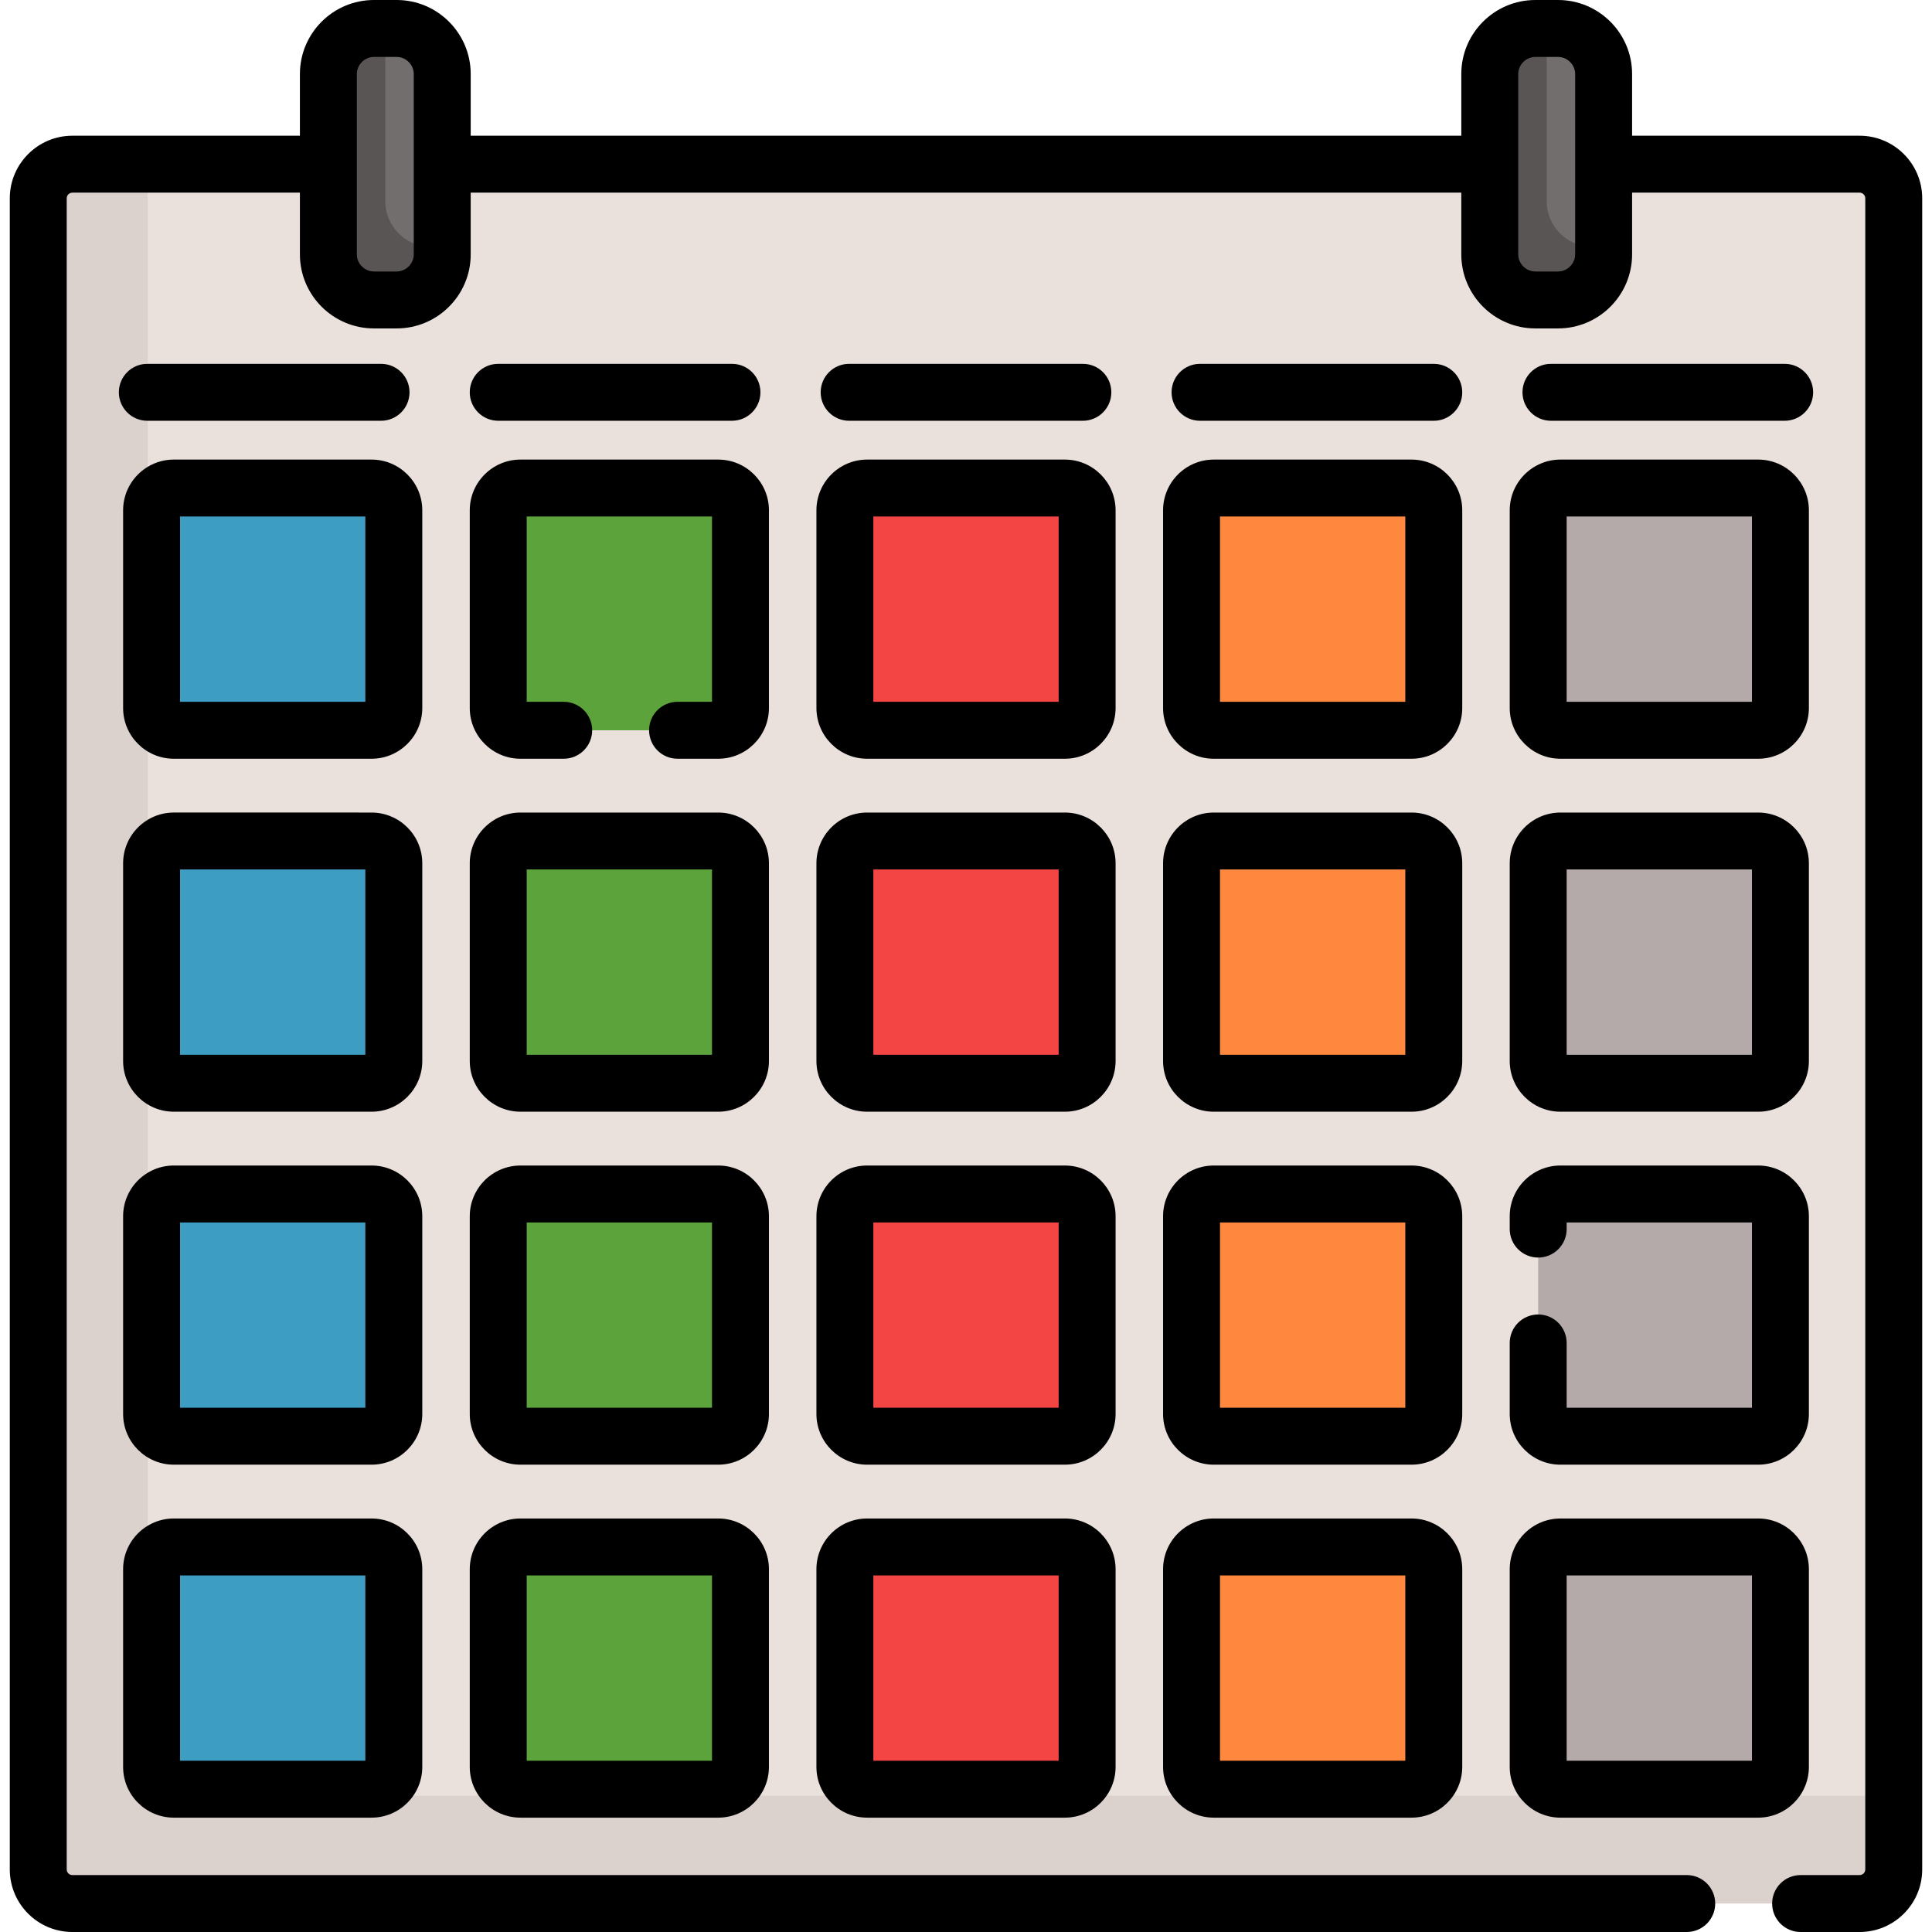 <?xml version="1.0" encoding="iso-8859-1"?>
<!-- Generator: Adobe Illustrator 19.0.0, SVG Export Plug-In . SVG Version: 6.00 Build 0)  -->
<svg version="1.1" id="Layer_1" xmlns="http://www.w3.org/2000/svg" xmlns:xlink="http://www.w3.org/1999/xlink" x="0px" y="0px"
	 viewBox="0 0 509.04 509.04" style="enable-background:new 0 0 509.04 509.04;" xml:space="preserve">
<g>
	<path style="fill:#DCD2CD;" d="M498.96,52.25v440.31c0,4.96-4.03,8.98-8.99,8.98H19.07c-4.96,0-8.99-4.02-8.99-8.98V52.25
		c0-4.96,4.03-8.99,8.99-8.99h470.9C494.93,43.26,498.96,47.29,498.96,52.25z"/>
	<path style="fill:#EBE1DC;" d="M498.96,52.25v420.89H47.93c-4.96,0-8.99-4.02-8.99-8.98V43.26h451.03
		C494.93,43.26,498.96,47.29,498.96,52.25z"/>
	<path style="fill:#5A5555;" d="M116.52,19.5v47.53c0,6.6-5.4,12-12,12h-6c-6.6,0-12-5.4-12-12V19.5c0-6.6,5.4-12,12-12h6
		C111.12,7.5,116.52,12.9,116.52,19.5z"/>
	<path style="fill:#5A5555;" d="M422.52,19.5v47.53c0,6.6-5.4,12-12,12h-6c-6.6,0-12-5.4-12-12V19.5c0-6.6,5.4-12,12-12h6
		C417.12,7.5,422.52,12.9,422.52,19.5z"/>
	<path style="fill:#736E6E;" d="M116.52,19.5v45.53h-3c-6.6,0-12-5.4-12-12V7.5h3C111.12,7.5,116.52,12.9,116.52,19.5z"/>
	<path style="fill:#736E6E;" d="M422.52,19.5v45.53h-3c-6.6,0-12-5.4-12-12V7.5h3C417.12,7.5,422.52,12.9,422.52,19.5z"/>
	<path style="fill:#3E9DC3;" d="M97.893,128.588H45.806c-3.241,0-5.869,2.628-5.869,5.869v52.087c0,3.241,2.628,5.869,5.869,5.869
		h52.087c3.241,0,5.869-2.628,5.869-5.869v-52.087C103.761,131.216,101.134,128.588,97.893,128.588z"/>
	<path style="fill:#5CA33B;" d="M189.228,128.588h-52.087c-3.241,0-5.869,2.628-5.869,5.869v52.087c0,3.241,2.628,5.869,5.869,5.869
		h52.087c3.241,0,5.869-2.628,5.869-5.869v-52.087C195.097,131.216,192.469,128.588,189.228,128.588z"/>
	<path style="fill:#F44545;" d="M280.563,128.588h-52.087c-3.241,0-5.869,2.628-5.869,5.869v52.087c0,3.241,2.628,5.869,5.869,5.869
		h52.087c3.241,0,5.869-2.628,5.869-5.869v-52.087C286.432,131.216,283.805,128.588,280.563,128.588z"/>
	<path style="fill:#FF883E;" d="M371.899,128.588h-52.087c-3.241,0-5.869,2.628-5.869,5.869v52.087c0,3.241,2.628,5.869,5.869,5.869
		h52.087c3.241,0,5.869-2.628,5.869-5.869v-52.087C377.768,131.216,375.14,128.588,371.899,128.588z"/>
	<path style="fill:#B4AAAA;" d="M463.234,128.588h-52.087c-3.241,0-5.869,2.628-5.869,5.869v52.087c0,3.241,2.628,5.869,5.869,5.869
		h52.087c3.241,0,5.869-2.628,5.869-5.869v-52.087C469.103,131.216,466.476,128.588,463.234,128.588z"/>
	<path style="fill:#3E9DC3;" d="M97.893,221.588H45.806c-3.241,0-5.869,2.628-5.869,5.869v52.087c0,3.241,2.628,5.869,5.869,5.869
		h52.087c3.241,0,5.869-2.628,5.869-5.869v-52.087C103.761,224.216,101.134,221.588,97.893,221.588z"/>
	<path style="fill:#5CA33B;" d="M189.228,221.588h-52.087c-3.241,0-5.869,2.628-5.869,5.869v52.087c0,3.241,2.628,5.869,5.869,5.869
		h52.087c3.241,0,5.869-2.628,5.869-5.869v-52.087C195.097,224.216,192.469,221.588,189.228,221.588z"/>
	<path style="fill:#F44545;" d="M280.563,221.588h-52.087c-3.241,0-5.869,2.628-5.869,5.869v52.087c0,3.241,2.628,5.869,5.869,5.869
		h52.087c3.241,0,5.869-2.628,5.869-5.869v-52.087C286.432,224.216,283.805,221.588,280.563,221.588z"/>
	<path style="fill:#FF883E;" d="M371.899,221.588h-52.087c-3.241,0-5.869,2.628-5.869,5.869v52.087c0,3.241,2.628,5.869,5.869,5.869
		h52.087c3.241,0,5.869-2.628,5.869-5.869v-52.087C377.768,224.216,375.14,221.588,371.899,221.588z"/>
	<path style="fill:#B4AAAA;" d="M463.234,221.588h-52.087c-3.241,0-5.869,2.628-5.869,5.869v52.087c0,3.241,2.628,5.869,5.869,5.869
		h52.087c3.241,0,5.869-2.628,5.869-5.869v-52.087C469.103,224.216,466.476,221.588,463.234,221.588z"/>
	<path style="fill:#3E9DC3;" d="M97.893,314.588H45.806c-3.241,0-5.869,2.628-5.869,5.869v52.087c0,3.241,2.628,5.869,5.869,5.869
		h52.087c3.241,0,5.869-2.628,5.869-5.869v-52.087C103.761,317.216,101.134,314.588,97.893,314.588z"/>
	<path style="fill:#5CA33B;" d="M189.228,314.588h-52.087c-3.241,0-5.869,2.628-5.869,5.869v52.087c0,3.241,2.628,5.869,5.869,5.869
		h52.087c3.241,0,5.869-2.628,5.869-5.869v-52.087C195.097,317.216,192.469,314.588,189.228,314.588z"/>
	<path style="fill:#F44545;" d="M280.563,314.588h-52.087c-3.241,0-5.869,2.628-5.869,5.869v52.087c0,3.241,2.628,5.869,5.869,5.869
		h52.087c3.241,0,5.869-2.628,5.869-5.869v-52.087C286.432,317.216,283.805,314.588,280.563,314.588z"/>
	<path style="fill:#FF883E;" d="M371.899,314.588h-52.087c-3.241,0-5.869,2.628-5.869,5.869v52.087c0,3.241,2.628,5.869,5.869,5.869
		h52.087c3.241,0,5.869-2.628,5.869-5.869v-52.087C377.768,317.216,375.14,314.588,371.899,314.588z"/>
	<path style="fill:#B4AAAA;" d="M469.103,372.544v-52.087c0-3.241-2.628-5.869-5.869-5.869h-52.087
		c-3.241,0-5.869,2.628-5.869,5.869v52.087c0,3.241,2.628,5.869,5.869,5.869h52.087
		C466.476,378.413,469.103,375.785,469.103,372.544z"/>
	<path style="fill:#3E9DC3;" d="M97.893,407.588H45.806c-3.241,0-5.869,2.628-5.869,5.869v52.087c0,3.241,2.628,5.869,5.869,5.869
		h52.087c3.241,0,5.869-2.628,5.869-5.869v-52.087C103.761,410.216,101.134,407.588,97.893,407.588z"/>
	<path style="fill:#5CA33B;" d="M189.228,407.588h-52.087c-3.241,0-5.869,2.628-5.869,5.869v52.087c0,3.241,2.628,5.869,5.869,5.869
		h52.087c3.241,0,5.869-2.628,5.869-5.869v-52.087C195.097,410.216,192.469,407.588,189.228,407.588z"/>
	<path style="fill:#F44545;" d="M280.563,407.588h-52.087c-3.241,0-5.869,2.628-5.869,5.869v52.087c0,3.241,2.628,5.869,5.869,5.869
		h52.087c3.241,0,5.869-2.628,5.869-5.869v-52.087C286.432,410.216,283.805,407.588,280.563,407.588z"/>
	<path style="fill:#FF883E;" d="M371.899,407.588h-52.087c-3.241,0-5.869,2.628-5.869,5.869v52.087c0,3.241,2.628,5.869,5.869,5.869
		h52.087c3.241,0,5.869-2.628,5.869-5.869v-52.087C377.768,410.216,375.14,407.588,371.899,407.588z"/>
	<path style="fill:#B4AAAA;" d="M463.234,407.588h-52.087c-3.241,0-5.869,2.628-5.869,5.869v52.087c0,3.241,2.628,5.869,5.869,5.869
		h52.087c3.241,0,5.869-2.628,5.869-5.869v-52.087C469.103,410.216,466.476,407.588,463.234,407.588z"/>
	<g>
		<path d="M489.97,35.76h-59.95V19.5c0-10.75-8.75-19.5-19.5-19.5h-6c-10.75,0-19.5,8.75-19.5,19.5v16.26h-261V19.5
			c0-10.75-8.75-19.5-19.5-19.5h-6c-10.75,0-19.5,8.75-19.5,19.5v16.26H19.07c-9.09,0-16.49,7.4-16.49,16.49v440.31
			c0,9.09,7.4,16.48,16.49,16.48h425.35c4.14,0,7.5-3.36,7.5-7.5s-3.36-7.5-7.5-7.5H19.07c-0.82,0-1.49-0.66-1.49-1.48V52.25
			c0-0.82,0.67-1.49,1.49-1.49h59.95v16.27c0,10.75,8.75,19.5,19.5,19.5h6c10.75,0,19.5-8.75,19.5-19.5V50.76h261v16.27
			c0,10.75,8.75,19.5,19.5,19.5h6c10.75,0,19.5-8.75,19.5-19.5V50.76h59.95c0.82,0,1.49,0.67,1.49,1.49v440.31
			c0,0.82-0.67,1.48-1.49,1.48h-15.55c-4.14,0-7.5,3.36-7.5,7.5s3.36,7.5,7.5,7.5h15.55c9.09,0,16.49-7.39,16.49-16.48V52.25
			C506.46,43.16,499.06,35.76,489.97,35.76z M109.02,67.03c0,2.44-2.06,4.5-4.5,4.5h-6c-2.44,0-4.5-2.06-4.5-4.5
			c0-15.469,0-29.434,0-47.53c0-2.44,2.06-4.5,4.5-4.5h6c2.44,0,4.5,2.06,4.5,4.5c0,11.082,0,20.386,0,31.26V67.03z M415.02,67.03
			c0,2.44-2.06,4.5-4.5,4.5h-6c-2.44,0-4.5-2.06-4.5-4.5c0-15.469,0-29.434,0-47.53c0-2.44,2.06-4.5,4.5-4.5h6
			c2.44,0,4.5,2.06,4.5,4.5c0,11.082,0,20.386,0,31.26V67.03z"/>
		<path d="M111.261,134.457c0-7.372-5.997-13.369-13.369-13.369H45.806c-7.372,0-13.369,5.997-13.369,13.369v52.087
			c0,7.372,5.998,13.369,13.369,13.369h52.087c7.372,0,13.369-5.997,13.369-13.369V134.457z M96.261,184.913H47.437v-48.825h48.825
			V184.913z"/>
		<path d="M202.597,134.457c0-7.372-5.998-13.369-13.369-13.369h-52.087c-7.372,0-13.369,5.997-13.369,13.369v52.087
			c0,7.372,5.998,13.369,13.369,13.369h11.38c4.142,0,7.5-3.357,7.5-7.5s-3.358-7.5-7.5-7.5h-9.75v-48.825h48.825v48.825h-9.076
			c-4.142,0-7.5,3.357-7.5,7.5s3.358,7.5,7.5,7.5h10.707c7.372,0,13.369-5.997,13.369-13.369V134.457z"/>
		<path d="M293.933,134.457c0-7.372-5.998-13.369-13.369-13.369h-52.087c-7.372,0-13.369,5.997-13.369,13.369v52.087
			c0,7.372,5.998,13.369,13.369,13.369h52.087c7.372,0,13.369-5.997,13.369-13.369V134.457z M278.933,184.913h-48.825v-48.825
			h48.825V184.913z"/>
		<path d="M385.268,134.457c0-7.372-5.998-13.369-13.369-13.369h-52.087c-7.372,0-13.369,5.997-13.369,13.369v52.087
			c0,7.372,5.998,13.369,13.369,13.369h52.087c7.372,0,13.369-5.997,13.369-13.369V134.457z M370.268,184.913h-48.825v-48.825
			h48.825V184.913z"/>
		<path d="M397.779,186.544c0,7.372,5.997,13.369,13.369,13.369h52.087c7.372,0,13.369-5.997,13.369-13.369v-52.087
			c0-7.372-5.998-13.369-13.369-13.369h-52.087c-7.372,0-13.369,5.997-13.369,13.369V186.544z M412.779,136.088h48.825v48.825
			h-48.825V136.088z"/>
		<path d="M111.261,227.457c0-7.372-5.997-13.369-13.369-13.369H45.806c-7.372,0-13.369,5.997-13.369,13.369v52.087
			c0,7.372,5.998,13.369,13.369,13.369h52.087c7.372,0,13.369-5.997,13.369-13.369V227.457z M96.261,277.913H47.437v-48.825h48.825
			V277.913z"/>
		<path d="M202.597,227.457c0-7.372-5.998-13.369-13.369-13.369h-52.087c-7.372,0-13.369,5.997-13.369,13.369v52.087
			c0,7.372,5.998,13.369,13.369,13.369h52.087c7.372,0,13.369-5.997,13.369-13.369V227.457z M187.597,277.913h-48.825v-48.825
			h48.825V277.913z"/>
		<path d="M293.933,227.457c0-7.372-5.998-13.369-13.369-13.369h-52.087c-7.372,0-13.369,5.997-13.369,13.369v52.087
			c0,7.372,5.998,13.369,13.369,13.369h52.087c7.372,0,13.369-5.997,13.369-13.369V227.457z M278.933,277.913h-48.825v-48.825
			h48.825V277.913z"/>
		<path d="M385.268,227.457c0-7.372-5.998-13.369-13.369-13.369h-52.087c-7.372,0-13.369,5.997-13.369,13.369v52.087
			c0,7.372,5.998,13.369,13.369,13.369h52.087c7.372,0,13.369-5.997,13.369-13.369V227.457z M370.268,277.913h-48.825v-48.825
			h48.825V277.913z"/>
		<path d="M397.779,279.544c0,7.372,5.997,13.369,13.369,13.369h52.087c7.372,0,13.369-5.997,13.369-13.369v-52.087
			c0-7.372-5.998-13.369-13.369-13.369h-52.087c-7.372,0-13.369,5.997-13.369,13.369V279.544z M412.779,229.088h48.825v48.825
			h-48.825V229.088z"/>
		<path d="M111.261,320.457c0-7.372-5.997-13.369-13.369-13.369H45.806c-7.372,0-13.369,5.997-13.369,13.369v52.087
			c0,7.372,5.998,13.369,13.369,13.369h52.087c7.372,0,13.369-5.997,13.369-13.369V320.457z M96.261,370.913H47.437v-48.825h48.825
			V370.913z"/>
		<path d="M202.597,320.457c0-7.372-5.998-13.369-13.369-13.369h-52.087c-7.372,0-13.369,5.997-13.369,13.369v52.087
			c0,7.372,5.998,13.369,13.369,13.369h52.087c7.372,0,13.369-5.997,13.369-13.369V320.457z M187.597,370.913h-48.825v-48.825
			h48.825V370.913z"/>
		<path d="M293.933,320.457c0-7.372-5.998-13.369-13.369-13.369h-52.087c-7.372,0-13.369,5.997-13.369,13.369v52.087
			c0,7.372,5.998,13.369,13.369,13.369h52.087c7.372,0,13.369-5.997,13.369-13.369V320.457z M278.933,370.913h-48.825v-48.825
			h48.825V370.913z"/>
		<path d="M385.268,320.457c0-7.372-5.998-13.369-13.369-13.369h-52.087c-7.372,0-13.369,5.997-13.369,13.369v52.087
			c0,7.372,5.998,13.369,13.369,13.369h52.087c7.372,0,13.369-5.997,13.369-13.369V320.457z M370.268,370.913h-48.825v-48.825
			h48.825V370.913z"/>
		<path d="M405.279,346.338c-4.142,0-7.5,3.357-7.5,7.5v18.706c0,7.372,5.997,13.369,13.369,13.369h52.087
			c7.372,0,13.369-5.997,13.369-13.369v-52.087c0-7.372-5.998-13.369-13.369-13.369h-52.087c-7.372,0-13.369,5.997-13.369,13.369
			v3.381c0,4.143,3.358,7.5,7.5,7.5s7.5-3.357,7.5-7.5v-1.75h48.825v48.825h-48.825v-17.075
			C412.779,349.695,409.421,346.338,405.279,346.338z"/>
		<path d="M45.806,478.913h52.087c7.372,0,13.369-5.997,13.369-13.369v-52.087c0-7.372-5.997-13.369-13.369-13.369H45.806
			c-7.372,0-13.369,5.997-13.369,13.369v52.087C32.437,472.916,38.434,478.913,45.806,478.913z M47.437,415.088h48.825v48.825
			H47.437V415.088z"/>
		<path d="M189.228,400.088h-52.087c-7.372,0-13.369,5.997-13.369,13.369v52.087c0,7.372,5.998,13.369,13.369,13.369h52.087
			c7.372,0,13.369-5.997,13.369-13.369v-52.087C202.597,406.085,196.6,400.088,189.228,400.088z M187.597,463.913h-48.825v-48.825
			h48.825V463.913z"/>
		<path d="M280.563,400.088h-52.087c-7.372,0-13.369,5.997-13.369,13.369v52.087c0,7.372,5.998,13.369,13.369,13.369h52.087
			c7.372,0,13.369-5.997,13.369-13.369v-52.087C293.933,406.085,287.935,400.088,280.563,400.088z M278.933,463.913h-48.825v-48.825
			h48.825V463.913z"/>
		<path d="M371.899,400.088h-52.087c-7.372,0-13.369,5.997-13.369,13.369v52.087c0,7.372,5.998,13.369,13.369,13.369h52.087
			c7.372,0,13.369-5.997,13.369-13.369v-52.087C385.268,406.085,379.271,400.088,371.899,400.088z M370.268,463.913h-48.825v-48.825
			h48.825V463.913z"/>
		<path d="M397.779,465.544c0,7.372,5.997,13.369,13.369,13.369h52.087c7.372,0,13.369-5.997,13.369-13.369v-52.087
			c0-7.372-5.998-13.369-13.369-13.369h-52.087c-7.372,0-13.369,5.997-13.369,13.369V465.544z M412.779,415.088h48.825v48.825
			h-48.825V415.088z"/>
		<path d="M38.816,110.863h61.583c4.142,0,7.5-3.357,7.5-7.5s-3.358-7.5-7.5-7.5H38.816c-4.142,0-7.5,3.357-7.5,7.5
			S34.674,110.863,38.816,110.863z"/>
		<path d="M192.855,110.863c4.142,0,7.5-3.357,7.5-7.5s-3.358-7.5-7.5-7.5h-61.583c-4.142,0-7.5,3.357-7.5,7.5s3.358,7.5,7.5,7.5
			H192.855z"/>
		<path d="M285.312,110.863c4.142,0,7.5-3.357,7.5-7.5s-3.358-7.5-7.5-7.5h-61.583c-4.142,0-7.5,3.357-7.5,7.5s3.358,7.5,7.5,7.5
			H285.312z"/>
		<path d="M377.768,95.863h-61.583c-4.142,0-7.5,3.357-7.5,7.5s3.358,7.5,7.5,7.5h61.583c4.142,0,7.5-3.357,7.5-7.5
			S381.91,95.863,377.768,95.863z"/>
		<path d="M408.641,110.863h61.583c4.142,0,7.5-3.357,7.5-7.5s-3.358-7.5-7.5-7.5h-61.583c-4.142,0-7.5,3.357-7.5,7.5
			S404.499,110.863,408.641,110.863z"/>
	</g>
</g>
<g>
</g>
<g>
</g>
<g>
</g>
<g>
</g>
<g>
</g>
<g>
</g>
<g>
</g>
<g>
</g>
<g>
</g>
<g>
</g>
<g>
</g>
<g>
</g>
<g>
</g>
<g>
</g>
<g>
</g>
</svg>
